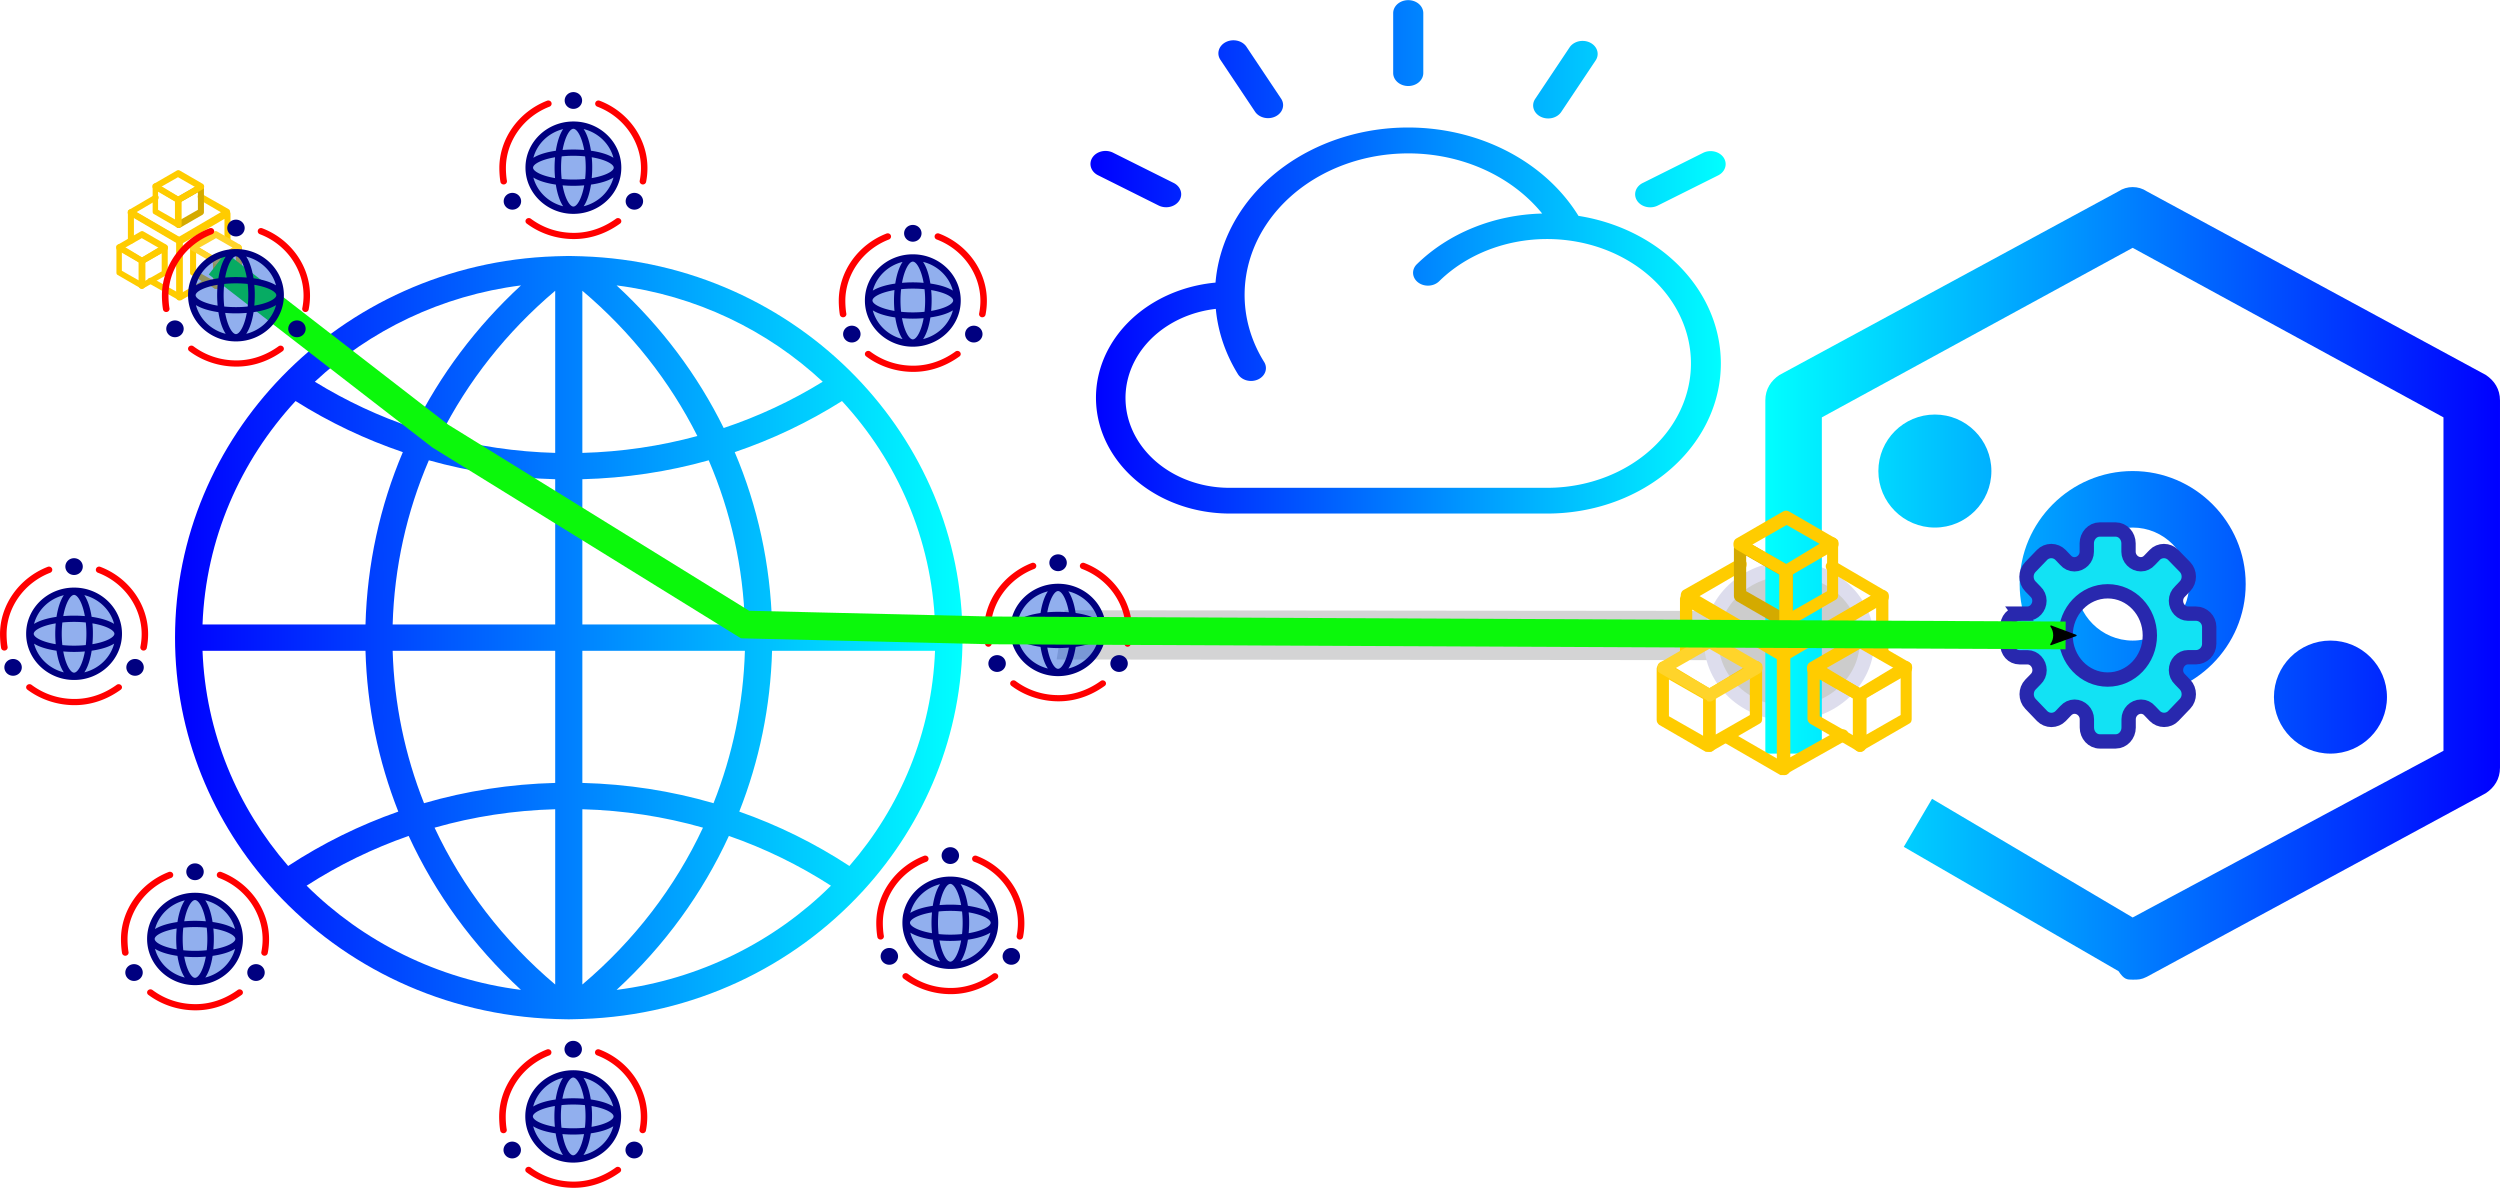 <?xml version="1.0" encoding="UTF-8" standalone="no"?>
<!-- Created with Inkscape (http://www.inkscape.org/) -->

<svg
   width="1021.602"
   height="485.415"
   viewBox="0 0 270.299 128.433"
   version="1.1"
   id="svg5"
   inkscape:version="1.1.2 (0a00cf5339, 2022-02-04)"
   sodipodi:docname="internet_connected_to_service.svg"
   xmlns:inkscape="http://www.inkscape.org/namespaces/inkscape"
   xmlns:sodipodi="http://sodipodi.sourceforge.net/DTD/sodipodi-0.dtd"
   xmlns:xlink="http://www.w3.org/1999/xlink"
   xmlns="http://www.w3.org/2000/svg"
   xmlns:svg="http://www.w3.org/2000/svg">
  <sodipodi:namedview
     id="namedview7"
     pagecolor="#ffffff"
     bordercolor="#666666"
     borderopacity="1.0"
     inkscape:pageshadow="2"
     inkscape:pageopacity="0.0"
     inkscape:pagecheckerboard="0"
     inkscape:document-units="mm"
     showgrid="false"
     units="px"
     inkscape:zoom="0.53228931"
     inkscape:cx="348.49469"
     inkscape:cy="318.43585"
     inkscape:window-width="1920"
     inkscape:window-height="1043"
     inkscape:window-x="0"
     inkscape:window-y="1080"
     inkscape:window-maximized="1"
     inkscape:current-layer="layer1"
     fit-margin-top="0"
     fit-margin-left="0"
     fit-margin-right="0"
     fit-margin-bottom="0" />
  <defs
     id="defs2">
    <marker
       style="overflow:visible;"
       id="marker25039"
       refX="0.0"
       refY="0.0"
       orient="auto"
       inkscape:stockid="Arrow2Send"
       inkscape:isstock="true">
      <path
         transform="scale(0.3) rotate(180) translate(-2.3,0)"
         d="M 8.719,4.034 L -2.207,0.016 L 8.719,-4.002 C 6.973,-1.63 6.983,1.616 8.719,4.034 z "
         style="stroke:context-stroke;fill-rule:evenodd;fill:context-stroke;stroke-width:0.625;stroke-linejoin:round;"
         id="path25037" />
    </marker>
    <marker
       style="overflow:visible"
       id="marker16328"
       refX="0"
       refY="0"
       orient="auto"
       inkscape:stockid="Arrow2Send"
       inkscape:isstock="true">
      <path
         transform="matrix(-0.3,0,0,-0.3,0.69,0)"
         d="M 8.719,4.034 -2.207,0.016 8.719,-4.002 c -1.745,2.372 -1.735,5.617 -6e-7,8.035 z"
         style="fill:context-stroke;fill-rule:evenodd;stroke:context-stroke;stroke-width:0.625;stroke-linejoin:round"
         id="path16326" />
    </marker>
    <marker
       style="overflow:visible"
       id="marker16185"
       refX="0"
       refY="0"
       orient="auto"
       inkscape:stockid="Arrow2Send"
       inkscape:isstock="true">
      <path
         transform="matrix(-0.3,0,0,-0.3,0.69,0)"
         d="M 8.719,4.034 -2.207,0.016 8.719,-4.002 c -1.745,2.372 -1.735,5.617 -6e-7,8.035 z"
         style="fill:context-stroke;fill-rule:evenodd;stroke:context-stroke;stroke-width:0.625;stroke-linejoin:round"
         id="path16183" />
    </marker>
    <marker
       style="overflow:visible"
       id="marker14071"
       refX="0"
       refY="0"
       orient="auto"
       inkscape:stockid="Arrow2Send"
       inkscape:isstock="true">
      <path
         transform="matrix(-0.3,0,0,-0.3,0.69,0)"
         d="M 8.719,4.034 -2.207,0.016 8.719,-4.002 c -1.745,2.372 -1.735,5.617 -6e-7,8.035 z"
         style="fill:context-stroke;fill-rule:evenodd;stroke:context-stroke;stroke-width:0.625;stroke-linejoin:round"
         id="path14069" />
    </marker>
    <marker
       style="overflow:visible"
       id="marker12172"
       refX="0"
       refY="0"
       orient="auto"
       inkscape:stockid="Arrow2Send"
       inkscape:isstock="true">
      <path
         transform="matrix(-0.3,0,0,-0.3,0.69,0)"
         d="M 8.719,4.034 -2.207,0.016 8.719,-4.002 c -1.745,2.372 -1.735,5.617 -6e-7,8.035 z"
         style="fill:context-stroke;fill-rule:evenodd;stroke:context-stroke;stroke-width:0.625;stroke-linejoin:round"
         id="path12170" />
    </marker>
    <marker
       style="overflow:visible"
       id="marker12162"
       refX="0"
       refY="0"
       orient="auto"
       inkscape:stockid="Arrow2Mend"
       inkscape:isstock="true">
      <path
         transform="scale(-0.6)"
         d="M 8.719,4.034 -2.207,0.016 8.719,-4.002 c -1.745,2.372 -1.735,5.617 -6e-7,8.035 z"
         style="fill:context-stroke;fill-rule:evenodd;stroke:context-stroke;stroke-width:0.625;stroke-linejoin:round"
         id="path12160" />
    </marker>
    <marker
       style="overflow:visible"
       id="Arrow2Send"
       refX="0"
       refY="0"
       orient="auto"
       inkscape:stockid="Arrow2Send"
       inkscape:isstock="true">
      <path
         transform="matrix(-0.3,0,0,-0.3,0.69,0)"
         d="M 8.719,4.034 -2.207,0.016 8.719,-4.002 c -1.745,2.372 -1.735,5.617 -6e-7,8.035 z"
         style="fill:context-stroke;fill-rule:evenodd;stroke:context-stroke;stroke-width:0.625;stroke-linejoin:round"
         id="path11225" />
    </marker>
    <marker
       style="overflow:visible"
       id="Arrow2Mend"
       refX="0"
       refY="0"
       orient="auto"
       inkscape:stockid="Arrow2Mend"
       inkscape:isstock="true">
      <path
         transform="scale(-0.6)"
         d="M 8.719,4.034 -2.207,0.016 8.719,-4.002 c -1.745,2.372 -1.735,5.617 -6e-7,8.035 z"
         style="fill:context-stroke;fill-rule:evenodd;stroke:context-stroke;stroke-width:0.625;stroke-linejoin:round"
         id="path11219" />
    </marker>
    <marker
       style="overflow:visible"
       id="Arrow1Lend"
       refX="0"
       refY="0"
       orient="auto"
       inkscape:stockid="Arrow1Lend"
       inkscape:isstock="true">
      <path
         transform="matrix(-0.8,0,0,-0.8,-10,0)"
         style="fill:context-stroke;fill-rule:evenodd;stroke:context-stroke;stroke-width:1pt"
         d="M 0,0 5,-5 -12.5,0 5,5 Z"
         id="path11195" />
    </marker>
    <linearGradient
       inkscape:collect="always"
       id="linearGradient2880">
      <stop
         style="stop-color:#0000ff;stop-opacity:1"
         offset="0"
         id="stop2876" />
      <stop
         style="stop-color:#00ffff;stop-opacity:1"
         offset="1"
         id="stop2878" />
    </linearGradient>
    <style
       id="style873">.cls-1{fill:#e4002b;}.cls-2{fill:#fff;}.cls-3{fill:#e2183d;}</style>
    <linearGradient
       inkscape:collect="always"
       xlink:href="#linearGradient2880"
       id="linearGradient3376"
       gradientUnits="userSpaceOnUse"
       x1="-0.005"
       y1="16.034"
       x2="32"
       y2="16.034" />
    <linearGradient
       inkscape:collect="always"
       xlink:href="#linearGradient2880"
       id="linearGradient5359"
       gradientUnits="userSpaceOnUse"
       x1="-0.005"
       y1="16.034"
       x2="32"
       y2="16.034" />
    <linearGradient
       inkscape:collect="always"
       xlink:href="#linearGradient2880"
       id="linearGradient13479"
       gradientUnits="userSpaceOnUse"
       x1="0"
       y1="70.125"
       x2="130"
       y2="70.125" />
    <linearGradient
       inkscape:collect="always"
       xlink:href="#linearGradient2880"
       id="linearGradient13481"
       gradientUnits="userSpaceOnUse"
       x1="0"
       y1="70.125"
       x2="130"
       y2="70.125" />
    <linearGradient
       inkscape:collect="always"
       xlink:href="#linearGradient2880"
       id="linearGradient13483"
       gradientUnits="userSpaceOnUse"
       x1="0"
       y1="70.125"
       x2="130"
       y2="70.125" />
    <linearGradient
       inkscape:collect="always"
       xlink:href="#linearGradient2880"
       id="linearGradient13485"
       gradientUnits="userSpaceOnUse"
       x1="0"
       y1="70.125"
       x2="130"
       y2="70.125" />
    <linearGradient
       inkscape:collect="always"
       xlink:href="#linearGradient2880"
       id="linearGradient13487"
       gradientUnits="userSpaceOnUse"
       x1="0"
       y1="70.125"
       x2="130"
       y2="70.125" />
    <linearGradient
       inkscape:collect="always"
       xlink:href="#linearGradient2880"
       id="linearGradient24902"
       x1="0"
       y1="29"
       x2="58"
       y2="29"
       gradientUnits="userSpaceOnUse" />
  </defs>
  <g
     inkscape:groupmode="layer"
     id="layer4"
     inkscape:label="Layer 2"
     transform="translate(21.912,24.562)">
    <rect
       style="fill:#cccccc;fill-opacity:1;stroke:#d4d4d5;stroke-width:2.235;stroke-miterlimit:4;stroke-dasharray:none;stroke-opacity:1"
       id="rect2408-2"
       width="3.157"
       height="74.867"
       x="-46.145"
       y="-175.88"
       transform="matrix(0.16,-0.987,-1,-9.4770932e-4,0,0)" />
    <ellipse
       style="fill:#cccccc;fill-opacity:1;stroke:#dddded;stroke-width:1.556;stroke-opacity:1"
       id="path5829-6-5-8-9"
       cx="171.529"
       cy="44.74"
       rx="8.424"
       ry="7.833" />
  </g>
  <g
     inkscape:label="Layer 1"
     inkscape:groupmode="layer"
     id="layer1"
     transform="translate(-67.005,6.175)">
    <g
       style="fill:url(#linearGradient3376);fill-opacity:1;stroke-width:1;stroke-miterlimit:4;stroke-dasharray:none"
       id="g873"
       transform="matrix(2.145,0,0,1.855,184.943,-8.155)">
      <path
         d="M 24.581,13.65 A 9.733,9.733 0 0 0 6.286,17.539 6.75,6.75 0 0 0 7,31 H 23 A 8.746,8.746 0 0 0 24.581,13.65 Z M 23,29.5 H 7 a 5.237,5.237 0 0 1 -0.699,-10.429 9.726,9.726 0 0 0 1.104,3.784 0.75,0.75 0 1 0 1.321,-0.709 8.25,8.25 0 0 1 14.026,-8.632 8.754,8.754 0 0 0 -6.315,2.95 0.75,0.75 0 1 0 1.125,0.992 A 7.25,7.25 0 1 1 23,29.5 Z M 31.898,10.255 A 0.758,0.758 0 0 0 30.862,9.977 l -3.02,1.744 A 0.759,0.759 0 1 0 28.6,13.035 l 3.02,-1.744 a 0.759,0.759 0 0 0 0.278,-1.036 z M 22.676,7.87 a 0.758,0.758 0 0 0 1.036,-0.278 l 1.744,-3.02 a 0.759,0.759 0 0 0 -1.314,-0.759 l -1.744,3.02 A 0.759,0.759 0 0 0 22.676,7.87 Z M 16,6.081 A 0.759,0.759 0 0 0 16.759,5.322 V 1.835 a 0.759,0.759 0 1 0 -1.518,0 V 5.322 A 0.759,0.759 0 0 0 16,6.081 Z M 8.287,7.592 A 0.759,0.759 0 0 0 9.601,6.833 L 7.857,3.813 A 0.759,0.759 0 1 0 6.543,4.572 Z M 4.159,11.721 1.139,9.977 a 0.759,0.759 0 1 0 -0.759,1.314 L 3.4,13.035 a 0.759,0.759 0 1 0 0.759,-1.314 z"
         id="path864"
         style="fill:url(#linearGradient5359);fill-opacity:1;stroke-width:1;stroke-miterlimit:4;stroke-dasharray:none" />
    </g>
    <g
       id="g5826-1"
       transform="matrix(0.256,0,0,0.256,77.891,5.206)">
      <path
         class="st5"
         d="m 33.158,82.386 c -0.765,0 -1.275,-0.51 -1.275,-1.275 V 57.404 c 0,-0.51 0.255,-0.765 0.51,-1.02 l 20.393,-11.981 c 0.51,-0.255 1.275,-0.255 1.784,0.51 0,0.255 0.255,0.51 0.255,0.765 v 10.961 c 0,0.765 -0.51,1.275 -1.275,1.275 -0.765,0 -1.275,-0.51 -1.275,-1.275 V 47.972 L 34.433,58.424 V 79.072 l 9.687,-5.608 c 0.51,-0.255 1.275,0 1.784,0.51 0.255,0.51 0,1.275 -0.51,1.784 L 33.923,82.386 c -0.255,0 -0.51,0 -0.765,0 z"
         id="path12302-7"
         style="fill:#ffcc00;fill-opacity:1;stroke-width:2.549" />
      <path
         class="st5"
         d="m 33.158,82.386 c -0.255,0 -0.51,0 -0.51,-0.255 L 20.413,75.248 c -0.51,-0.255 -0.765,-1.02 -0.51,-1.784 0.255,-0.51 1.02,-0.765 1.784,-0.51 v 0 l 10.451,5.863 V 57.914 L 14.04,47.463 v 9.687 c 0,0.765 -0.51,1.275 -1.275,1.275 -0.765,0 -1.275,-0.51 -1.275,-1.275 V 45.168 c 0,-0.765 0.51,-1.275 1.275,-1.275 0.255,0 0.51,0 0.765,0.255 l 20.648,11.981 c 0.51,0.255 0.51,0.765 0.51,1.02 V 80.856 c -0.255,1.02 -0.765,1.529 -1.529,1.529 z"
         id="path12304-8"
         style="fill:#ffcc00;fill-opacity:1;stroke-width:2.549" />
      <path
         class="st5"
         d="m 33.158,58.679 c -0.255,0 -0.51,0 -0.765,-0.255 L 12.001,46.443 c -0.51,-0.255 -0.765,-1.02 -0.51,-1.784 0,-0.255 0.255,-0.255 0.51,-0.51 l 10.451,-6.118 c 0.51,-0.51 1.275,-0.255 1.784,0.255 0.51,0.51 0.255,1.275 -0.255,1.784 0,0 0,0 -0.255,0 l -8.667,5.098 17.844,10.451 17.844,-10.451 -9.177,-5.353 c -0.51,-0.255 -0.765,-1.275 -0.51,-1.784 0.255,-0.51 1.02,-0.765 1.784,-0.51 l 11.216,6.373 c 0.51,0.255 0.765,1.02 0.51,1.784 0,0.255 -0.255,0.255 -0.51,0.51 l -20.393,11.981 c 0,0.51 -0.255,0.51 -0.51,0.51 z"
         id="path12306-5"
         style="fill:#ffcc00;fill-opacity:1;stroke-width:2.549" />
      <path
         class="st5"
         d="m 17.354,77.542 c -0.765,0 -1.275,-0.51 -1.275,-1.275 V 65.816 c 0,-0.51 0.255,-0.765 0.51,-1.02 l 9.687,-5.863 c 0.51,-0.255 0.765,-0.255 1.275,0 0.51,0.255 0.765,0.765 0.765,1.02 v 10.706 c 0,0.51 -0.255,0.765 -0.51,1.02 l -9.687,5.608 c -0.255,0.255 -0.51,0.255 -0.765,0.255 z M 18.628,66.581 V 74.228 l 7.138,-4.079 v -7.647 z"
         id="path12308-7"
         style="fill:#ffcc00;fill-opacity:1;stroke-width:2.549" />
      <path
         class="st5"
         d="m 17.354,77.542 c -0.255,0 -0.51,0 -0.51,-0.255 L 7.157,71.679 C 6.648,71.424 6.648,70.915 6.648,70.66 V 59.953 c 0,-0.765 0.51,-1.275 1.275,-1.275 0.255,0 0.51,0 0.765,0.255 l 9.687,5.863 c 0.255,0.255 0.51,0.765 0.51,1.02 v 10.451 c -0.255,0.765 -0.765,1.275 -1.529,1.275 z M 8.942,69.895 16.079,73.974 V 66.326 L 8.942,61.993 Z"
         id="path12310-4"
         style="fill:#ffcc00;fill-opacity:1;stroke-width:2.549" />
      <path
         class="st5"
         d="m 17.354,67.091 c -0.255,0 -0.51,0 -0.51,-0.255 L 7.157,61.228 c -0.51,-0.255 -0.765,-1.02 -0.51,-1.784 0,-0.255 0.255,-0.255 0.51,-0.51 L 16.844,53.326 c 0.51,-0.255 0.765,-0.255 1.275,0 l 9.687,5.608 c 0.51,0.255 0.765,1.02 0.51,1.784 0,0.255 -0.255,0.255 -0.51,0.51 l -9.687,5.608 c -0.255,0.255 -0.51,0.255 -0.765,0.255 z m -7.138,-6.883 7.138,4.079 7.138,-4.079 -7.138,-4.079 z"
         id="path12312-1"
         style="fill:#ffcc00;fill-opacity:1;stroke-width:2.549" />
      <path
         class="st5"
         d="m 48.708,77.542 c -0.765,0 -1.275,-0.51 -1.275,-1.275 V 65.816 c 0,-0.51 0.255,-0.765 0.51,-1.02 l 9.687,-5.863 c 0.51,-0.255 1.275,-0.255 1.784,0.51 0,0.255 0.255,0.51 0.255,0.765 v 10.706 c 0,0.51 -0.255,0.765 -0.51,1.02 l -9.687,5.608 c -0.255,0 -0.51,0 -0.765,0 z M 49.983,66.581 V 74.228 l 7.138,-4.079 v -7.647 z"
         id="path12314-8"
         style="fill:#ffcc00;fill-opacity:1;stroke-width:2.549" />
      <path
         class="st5"
         d="m 48.708,77.542 c -0.255,0 -0.51,0 -0.765,-0.255 l -9.687,-5.608 C 37.747,71.424 37.747,70.915 37.747,70.66 V 59.953 c 0,-0.765 0.51,-1.275 1.275,-1.275 0.255,0 0.51,0 0.765,0.255 l 9.687,5.863 c 0.255,0.255 0.51,0.765 0.51,1.02 v 10.451 c 0,0.765 -0.51,1.275 -1.275,1.275 z m -8.412,-7.647 7.138,4.079 v -7.647 l -7.138,-4.333 z"
         id="path12316-5"
         style="fill:#ffcc00;fill-opacity:1;stroke-width:2.549" />
      <path
         class="st5"
         d="m 48.708,67.091 c -0.255,0 -0.51,0 -0.765,-0.255 l -9.687,-5.608 c -0.51,-0.255 -0.765,-1.02 -0.51,-1.784 0,-0.255 0.255,-0.255 0.51,-0.51 l 9.687,-5.608 c 0.51,-0.255 0.765,-0.255 1.275,0 l 9.687,5.608 c 0.51,0.255 0.765,1.02 0.51,1.784 0,0.255 -0.255,0.255 -0.51,0.51 l -9.687,5.608 c 0,0.255 -0.255,0.255 -0.51,0.255 z m -7.138,-6.883 7.138,4.079 7.138,-4.079 -7.138,-4.079 z"
         id="path12318-9"
         style="fill:#ffd42a;fill-opacity:1;stroke-width:2.549" />
      <path
         class="st5"
         d="m 32.649,51.796 c -0.255,0 -0.51,0 -0.51,-0.255 -0.51,-0.255 -0.765,-0.765 -0.765,-1.02 V 40.07 c 0,-0.51 0.255,-0.765 0.51,-1.02 l 9.687,-5.608 c 0.51,-0.255 1.275,-0.255 1.784,0.51 0,0.255 0.255,0.51 0.255,0.765 V 45.168 c 0,0.51 -0.255,0.765 -0.51,1.02 l -9.687,5.608 c -0.255,0 -0.51,0 -0.765,0 z m 1.275,-10.961 v 7.392 l 7.138,-4.079 V 36.756 Z"
         id="path12320-7"
         style="fill:#d4aa00;fill-opacity:1;stroke-width:2.549" />
      <path
         class="st5"
         d="m 32.649,51.796 c -0.255,0 -0.51,0 -0.51,-0.255 l -9.687,-5.608 c -0.51,-0.255 -0.51,-0.765 -0.51,-1.02 V 34.207 c 0,-0.765 0.51,-1.275 1.275,-1.275 0.255,0 0.51,0 0.765,0.255 l 9.687,5.863 c 0.255,0.255 0.51,0.765 0.51,1.02 v 10.451 c 0,0.51 -0.255,0.765 -0.51,1.02 -0.51,0.255 -0.765,0.255 -1.02,0.255 z m -8.412,-7.647 7.138,4.079 v -7.647 l -7.138,-4.334 z"
         id="path12322-5"
         style="fill:#ffcc00;fill-opacity:1;stroke-width:2.549" />
      <path
         class="st5"
         d="m 32.649,41.345 c -0.255,0 -0.51,0 -0.51,-0.255 l -9.687,-5.608 c -0.51,-0.255 -0.765,-1.02 -0.51,-1.784 0,-0.255 0.255,-0.255 0.51,-0.51 l 9.687,-5.608 c 0.51,-0.255 0.765,-0.255 1.275,0 l 9.687,5.608 c 0.51,0.255 0.765,1.02 0.51,1.784 0,0.255 -0.255,0.255 -0.51,0.51 l -9.687,5.608 c -0.255,0.255 -0.51,0.255 -0.765,0.255 z m -7.138,-6.883 7.138,4.079 7.138,-4.079 -7.138,-4.079 z"
         id="path12324-3"
         style="fill:#ffcc00;fill-opacity:1;stroke-width:2.549" />
    </g>
    <g
       id="g1898-0"
       transform="matrix(-0.611,0,0,0.611,337.303,14.052)"
       style="fill:url(#linearGradient13487);fill-opacity:1">
      <path
         d="m 65,140.25 c -1,0 -1.5,0 -2.5,-0.5 l -60,-32.5 C 1,106.25 0,104.75 0,102.75 v -65 c 0,-2 1,-3.5 2.5,-4.5 l 60,-32.5 c 1.5,-1 3.5,-1 5,0 l 60,32.5 c 1.5,1 2.5,2.5 2.5,4.5 v 62.5 h -10 v -59.5 l -55,-30 -55,30 v 59 l 55,29.5 35.5,-21 5,8.5 -38,22 c -1,1.5 -1.5,1.5 -2.5,1.5 z"
         id="shell_outline_10_-3"
         style="fill:url(#linearGradient13479);fill-opacity:1;stroke-width:5" />
      <circle
         cx="30"
         cy="90.25"
         r="10"
         id="circle3-0"
         style="fill:url(#linearGradient13481);fill-opacity:1;stroke-width:5" />
      <path
         d="m 65,90.25 c -11,0 -20,-9 -20,-20 0,-11 9,-20 20,-20 11,0 20,9 20,20 0,11 -9,20 -20,20 z m 0,-30 c -5.5,0 -10,4.5 -10,10 0,5.5 4.5,10 10,10 5.5,0 10,-4.5 10,-10 0,-5.5 -4.5,-10 -10,-10 z"
         id="path5-9"
         style="fill:url(#linearGradient13483);fill-opacity:1;stroke-width:5" />
      <circle
         cx="100"
         cy="50.25"
         r="10"
         id="circle7-2"
         style="fill:url(#linearGradient13485);fill-opacity:1;stroke-width:5" />
    </g>
    <path
       d="m 285.346,60.171 h 0.865 c 0.706,0 1.298,-0.638 1.298,-1.396 0,-0.382 -0.154,-0.728 -0.427,-0.984 l -0.558,-0.573 c -0.552,-0.573 -0.552,-1.509 0,-2.081 l 1.269,-1.318 c 0.25,-0.262 0.62,-0.417 0.996,-0.417 0.376,0 0.74,0.155 0.996,0.417 l 0.535,0.561 c 0.256,0.298 0.598,0.459 0.968,0.459 0.729,0 1.338,-0.62 1.338,-1.354 V 52.573 c 0,-0.805 0.62,-1.497 1.395,-1.497 h 1.73 c 0.774,0 1.389,0.686 1.389,1.497 v 0.907 c 0,0.734 0.609,1.354 1.338,1.354 0.364,0 0.7,-0.161 0.945,-0.441 l 0.552,-0.573 c 0.25,-0.268 0.62,-0.417 0.996,-0.417 0.376,0 0.74,0.155 0.996,0.417 l 1.281,1.312 c 0.546,0.573 0.546,1.509 0,2.075 l -0.535,0.561 c -0.285,0.268 -0.444,0.626 -0.444,1.008 0,0.763 0.592,1.396 1.298,1.396 h 0.865 c 0.78,0 1.434,0.638 1.434,1.449 v 0.907 0.907 c 0,0.805 -0.655,1.449 -1.434,1.449 h -0.865 c -0.706,0 -1.298,0.638 -1.298,1.396 0,0.382 0.159,0.74 0.444,1.008 l 0.535,0.555 c 0.546,0.573 0.546,1.509 0,2.075 l -1.269,1.324 c -0.25,0.268 -0.62,0.417 -0.996,0.417 -0.376,0 -0.74,-0.155 -0.996,-0.417 l -0.552,-0.573 c -0.239,-0.28 -0.581,-0.441 -0.945,-0.441 -0.729,0 -1.338,0.62 -1.338,1.354 v 0.907 c 0,0.805 -0.615,1.497 -1.395,1.497 h -1.73 c -0.774,0 -1.389,-0.686 -1.389,-1.497 v -0.907 c 0,-0.734 -0.609,-1.354 -1.338,-1.354 -0.364,0 -0.706,0.167 -0.968,0.459 l -0.535,0.561 c -0.256,0.262 -0.62,0.417 -0.996,0.417 -0.376,0 -0.74,-0.155 -0.996,-0.417 l -1.269,-1.324 c -0.546,-0.573 -0.546,-1.509 0,-2.081 l 0.558,-0.573 c 0.273,-0.256 0.427,-0.608 0.427,-0.984 0,-0.763 -0.592,-1.396 -1.298,-1.396 h -0.865 c -0.774,0 -1.326,-0.638 -1.326,-1.449 v -0.912 -0.907 c -0.011,-0.811 0.541,-1.449 1.315,-1.449 z m 4.992,2.356 v 0 c 0,2.63 2.032,4.771 4.554,4.771 2.522,0 4.554,-2.141 4.554,-4.771 v 0 0 c 0,-2.63 -2.032,-4.771 -4.554,-4.771 -2.522,0 -4.554,2.141 -4.554,4.771 z"
       id="path2306-8-9"
       style="fill:#12e2f4;fill-opacity:1;stroke:#2828ae;stroke-width:1.548;stroke-miterlimit:4;stroke-dasharray:none;stroke-opacity:1" />
    <g
       id="g5826-1-2"
       transform="matrix(-0.52,0,0,0.52,277.152,34.787)">
      <path
         class="st5"
         d="m 33.158,82.386 c -0.765,0 -1.275,-0.51 -1.275,-1.275 V 57.404 c 0,-0.51 0.255,-0.765 0.51,-1.02 l 20.393,-11.981 c 0.51,-0.255 1.275,-0.255 1.784,0.51 0,0.255 0.255,0.51 0.255,0.765 v 10.961 c 0,0.765 -0.51,1.275 -1.275,1.275 -0.765,0 -1.275,-0.51 -1.275,-1.275 V 47.972 L 34.433,58.424 V 79.072 l 9.687,-5.608 c 0.51,-0.255 1.275,0 1.784,0.51 0.255,0.51 0,1.275 -0.51,1.784 L 33.923,82.386 c -0.255,0 -0.51,0 -0.765,0 z"
         id="path12302-7-2"
         style="fill:#ffcc00;fill-opacity:1;stroke-width:2.549" />
      <path
         class="st5"
         d="m 33.158,82.386 c -0.255,0 -0.51,0 -0.51,-0.255 L 20.413,75.248 c -0.51,-0.255 -0.765,-1.02 -0.51,-1.784 0.255,-0.51 1.02,-0.765 1.784,-0.51 v 0 l 10.451,5.863 V 57.914 L 14.04,47.463 v 9.687 c 0,0.765 -0.51,1.275 -1.275,1.275 -0.765,0 -1.275,-0.51 -1.275,-1.275 V 45.168 c 0,-0.765 0.51,-1.275 1.275,-1.275 0.255,0 0.51,0 0.765,0.255 l 20.648,11.981 c 0.51,0.255 0.51,0.765 0.51,1.02 V 80.856 c -0.255,1.02 -0.765,1.529 -1.529,1.529 z"
         id="path12304-8-4"
         style="fill:#ffcc00;fill-opacity:1;stroke-width:2.549" />
      <path
         class="st5"
         d="m 33.158,58.679 c -0.255,0 -0.51,0 -0.765,-0.255 L 12.001,46.443 c -0.51,-0.255 -0.765,-1.02 -0.51,-1.784 0,-0.255 0.255,-0.255 0.51,-0.51 l 10.451,-6.118 c 0.51,-0.51 1.275,-0.255 1.784,0.255 0.51,0.51 0.255,1.275 -0.255,1.784 0,0 0,0 -0.255,0 l -8.667,5.098 17.844,10.451 17.844,-10.451 -9.177,-5.353 c -0.51,-0.255 -0.765,-1.275 -0.51,-1.784 0.255,-0.51 1.02,-0.765 1.784,-0.51 l 11.216,6.373 c 0.51,0.255 0.765,1.02 0.51,1.784 0,0.255 -0.255,0.255 -0.51,0.51 l -20.393,11.981 c 0,0.51 -0.255,0.51 -0.51,0.51 z"
         id="path12306-5-7"
         style="fill:#ffcc00;fill-opacity:1;stroke-width:2.549" />
      <path
         class="st5"
         d="m 17.354,77.542 c -0.765,0 -1.275,-0.51 -1.275,-1.275 V 65.816 c 0,-0.51 0.255,-0.765 0.51,-1.02 l 9.687,-5.863 c 0.51,-0.255 0.765,-0.255 1.275,0 0.51,0.255 0.765,0.765 0.765,1.02 v 10.706 c 0,0.51 -0.255,0.765 -0.51,1.02 l -9.687,5.608 c -0.255,0.255 -0.51,0.255 -0.765,0.255 z M 18.628,66.581 V 74.228 l 7.138,-4.079 v -7.647 z"
         id="path12308-7-7"
         style="fill:#ffcc00;fill-opacity:1;stroke-width:2.549" />
      <path
         class="st5"
         d="m 17.354,77.542 c -0.255,0 -0.51,0 -0.51,-0.255 L 7.157,71.679 C 6.648,71.424 6.648,70.915 6.648,70.66 V 59.953 c 0,-0.765 0.51,-1.275 1.275,-1.275 0.255,0 0.51,0 0.765,0.255 l 9.687,5.863 c 0.255,0.255 0.51,0.765 0.51,1.02 v 10.451 c -0.255,0.765 -0.765,1.275 -1.529,1.275 z M 8.942,69.895 16.079,73.974 V 66.326 L 8.942,61.993 Z"
         id="path12310-4-5"
         style="fill:#ffcc00;fill-opacity:1;stroke-width:2.549" />
      <path
         class="st5"
         d="m 17.354,67.091 c -0.255,0 -0.51,0 -0.51,-0.255 L 7.157,61.228 c -0.51,-0.255 -0.765,-1.02 -0.51,-1.784 0,-0.255 0.255,-0.255 0.51,-0.51 L 16.844,53.326 c 0.51,-0.255 0.765,-0.255 1.275,0 l 9.687,5.608 c 0.51,0.255 0.765,1.02 0.51,1.784 0,0.255 -0.255,0.255 -0.51,0.51 l -9.687,5.608 c -0.255,0.255 -0.51,0.255 -0.765,0.255 z m -7.138,-6.883 7.138,4.079 7.138,-4.079 -7.138,-4.079 z"
         id="path12312-1-4"
         style="fill:#ffcc00;fill-opacity:1;stroke-width:2.549" />
      <path
         class="st5"
         d="m 48.708,77.542 c -0.765,0 -1.275,-0.51 -1.275,-1.275 V 65.816 c 0,-0.51 0.255,-0.765 0.51,-1.02 l 9.687,-5.863 c 0.51,-0.255 1.275,-0.255 1.784,0.51 0,0.255 0.255,0.51 0.255,0.765 v 10.706 c 0,0.51 -0.255,0.765 -0.51,1.02 l -9.687,5.608 c -0.255,0 -0.51,0 -0.765,0 z M 49.983,66.581 V 74.228 l 7.138,-4.079 v -7.647 z"
         id="path12314-8-8"
         style="fill:#ffcc00;fill-opacity:1;stroke-width:2.549" />
      <path
         class="st5"
         d="m 48.708,77.542 c -0.255,0 -0.51,0 -0.765,-0.255 l -9.687,-5.608 C 37.747,71.424 37.747,70.915 37.747,70.66 V 59.953 c 0,-0.765 0.51,-1.275 1.275,-1.275 0.255,0 0.51,0 0.765,0.255 l 9.687,5.863 c 0.255,0.255 0.51,0.765 0.51,1.02 v 10.451 c 0,0.765 -0.51,1.275 -1.275,1.275 z m -8.412,-7.647 7.138,4.079 v -7.647 l -7.138,-4.333 z"
         id="path12316-5-1"
         style="fill:#ffcc00;fill-opacity:1;stroke-width:2.549" />
      <path
         class="st5"
         d="m 48.708,67.091 c -0.255,0 -0.51,0 -0.765,-0.255 l -9.687,-5.608 c -0.51,-0.255 -0.765,-1.02 -0.51,-1.784 0,-0.255 0.255,-0.255 0.51,-0.51 l 9.687,-5.608 c 0.51,-0.255 0.765,-0.255 1.275,0 l 9.687,5.608 c 0.51,0.255 0.765,1.02 0.51,1.784 0,0.255 -0.255,0.255 -0.51,0.51 l -9.687,5.608 c 0,0.255 -0.255,0.255 -0.51,0.255 z m -7.138,-6.883 7.138,4.079 7.138,-4.079 -7.138,-4.079 z"
         id="path12318-9-2"
         style="fill:#ffd42a;fill-opacity:1;stroke-width:2.549" />
      <path
         class="st5"
         d="m 32.649,51.796 c -0.255,0 -0.51,0 -0.51,-0.255 -0.51,-0.255 -0.765,-0.765 -0.765,-1.02 V 40.07 c 0,-0.51 0.255,-0.765 0.51,-1.02 l 9.687,-5.608 c 0.51,-0.255 1.275,-0.255 1.784,0.51 0,0.255 0.255,0.51 0.255,0.765 V 45.168 c 0,0.51 -0.255,0.765 -0.51,1.02 l -9.687,5.608 c -0.255,0 -0.51,0 -0.765,0 z m 1.275,-10.961 v 7.392 l 7.138,-4.079 V 36.756 Z"
         id="path12320-7-8"
         style="fill:#d4aa00;fill-opacity:1;stroke-width:2.549" />
      <path
         class="st5"
         d="m 32.649,51.796 c -0.255,0 -0.51,0 -0.51,-0.255 l -9.687,-5.608 c -0.51,-0.255 -0.51,-0.765 -0.51,-1.02 V 34.207 c 0,-0.765 0.51,-1.275 1.275,-1.275 0.255,0 0.51,0 0.765,0.255 l 9.687,5.863 c 0.255,0.255 0.51,0.765 0.51,1.02 v 10.451 c 0,0.51 -0.255,0.765 -0.51,1.02 -0.51,0.255 -0.765,0.255 -1.02,0.255 z m -8.412,-7.647 7.138,4.079 v -7.647 l -7.138,-4.334 z"
         id="path12322-5-9"
         style="fill:#ffcc00;fill-opacity:1;stroke-width:2.549" />
      <path
         class="st5"
         d="m 32.649,41.345 c -0.255,0 -0.51,0 -0.51,-0.255 l -9.687,-5.608 c -0.51,-0.255 -0.765,-1.02 -0.51,-1.784 0,-0.255 0.255,-0.255 0.51,-0.51 l 9.687,-5.608 c 0.51,-0.255 0.765,-0.255 1.275,0 l 9.687,5.608 c 0.51,0.255 0.765,1.02 0.51,1.784 0,0.255 -0.255,0.255 -0.51,0.51 l -9.687,5.608 c -0.255,0.255 -0.51,0.255 -0.765,0.255 z m -7.138,-6.883 7.138,4.079 7.138,-4.079 -7.138,-4.079 z"
         id="path12324-3-3"
         style="fill:#ffcc00;fill-opacity:1;stroke-width:2.549" />
    </g>
    <g
       id="g7855"
       transform="matrix(1.468,0,0,1.423,85.929,21.5)"
       style="fill-opacity:1.0;fill:url(#linearGradient24902)">
      <path
         d="M 50.688,48.222 C 55.232,43.101 58,36.369 58,29 58,21.333 55.004,14.357 50.128,9.166 c 0,0 0,-0.001 0,-0.001 C 50.124,9.159 50.118,9.157 50.115,9.152 45.036,3.753 37.92,0.297 30.005,0.026 L 30.004,0.025 29.439,0.01 C 29.293,0.005 29.147,0 29,0 28.853,0 28.707,0.005 28.561,0.01 L 27.998,0.025 27.997,0.026 C 20.082,0.297 12.966,3.753 7.887,9.152 7.883,9.157 7.877,9.159 7.874,9.165 c 0,0 0,0.001 -10e-4,0.002 C 2.996,14.357 0,21.333 0,29 c 0,7.369 2.768,14.101 7.312,19.222 0.006,0.009 0.006,0.019 0.013,0.028 0.018,0.025 0.044,0.037 0.063,0.06 5.106,5.708 12.432,9.385 20.608,9.665 l 0.001,10e-4 0.563,0.015 C 28.707,57.995 28.853,58 29,58 c 0.147,0 0.293,-0.005 0.439,-0.01 l 0.563,-0.015 0.001,-0.001 c 8.185,-0.281 15.519,-3.965 20.625,-9.685 0.013,-0.017 0.034,-0.022 0.046,-0.04 0.008,-0.008 0.008,-0.018 0.014,-0.027 z M 2.025,30 h 12.003 c 0.113,4.239 0.941,8.358 2.415,12.217 -2.844,1.029 -5.563,2.409 -8.111,4.131 C 4.585,41.891 2.253,36.21 2.025,30 Z M 8.878,11.023 c 2.488,1.618 5.137,2.914 7.9,3.882 C 15.086,19.012 14.15,23.44 14.028,28 H 2.025 C 2.264,21.493 4.812,15.568 8.878,11.023 Z M 55.975,28 H 43.972 c -0.122,-4.56 -1.058,-8.988 -2.75,-13.095 2.763,-0.968 5.412,-2.264 7.9,-3.882 4.066,4.545 6.614,10.47 6.853,16.977 z M 28,14.963 C 25.109,14.881 22.271,14.45 19.529,13.68 21.556,9.522 24.418,5.769 28,2.644 Z m 0,2 V 28 H 16.028 c 0.123,-4.348 1.035,-8.565 2.666,-12.475 3.006,0.871 6.127,1.353 9.306,1.438 z m 2,0 c 3.179,-0.085 6.3,-0.566 9.307,-1.438 1.631,3.91 2.543,8.127 2.666,12.475 H 30 Z m 0,-2 V 2.644 c 3.582,3.125 6.444,6.878 8.471,11.036 -2.742,0.77 -5.58,1.201 -8.471,1.283 z M 40.409,13.072 C 38.488,9.047 35.822,5.38 32.521,2.237 c 5.856,0.766 11.125,3.414 15.183,7.318 -2.304,1.462 -4.748,2.638 -7.295,3.517 z m -22.818,0 C 15.044,12.193 12.6,11.017 10.297,9.555 14.354,5.651 19.624,3.003 25.48,2.237 22.178,5.38 19.512,9.047 17.591,13.072 Z M 16.028,30 H 28 v 10.038 c -3.307,0.088 -6.547,0.604 -9.661,1.541 C 16.932,37.924 16.141,34.019 16.028,30 Z M 28,42.038 V 55.356 C 24.166,52.011 21.16,47.947 19.116,43.439 21.983,42.594 24.961,42.124 28,42.038 Z m 2,13.318 V 42.038 c 3.039,0.085 6.017,0.556 8.884,1.4 C 36.84,47.947 33.834,52.011 30,55.356 Z M 30,40.038 V 30 H 41.972 C 41.859,34.019 41.068,37.924 39.66,41.58 36.547,40.642 33.307,40.126 30,40.038 Z M 43.972,30 H 55.975 C 55.747,36.21 53.416,41.891 49.668,46.348 47.12,44.626 44.401,43.246 41.557,42.217 43.032,38.358 43.859,34.239 43.972,30 Z M 9.691,47.846 c 2.366,-1.572 4.885,-2.836 7.517,-3.781 1.945,4.36 4.737,8.333 8.271,11.698 C 19.328,54.958 13.823,52.078 9.691,47.846 Z m 22.83,7.917 c 3.534,-3.364 6.326,-7.337 8.271,-11.698 2.632,0.945 5.15,2.209 7.517,3.781 -4.132,4.232 -9.637,7.112 -15.788,7.917 z"
         id="path7802"
         style="fill-opacity:1.0;fill:url(#linearGradient24902)" />
      <g
         id="g7804"
         style="fill-opacity:1.0;fill:url(#linearGradient24902)" />
      <g
         id="g7806"
         style="fill-opacity:1.0;fill:url(#linearGradient24902)" />
      <g
         id="g7808"
         style="fill-opacity:1.0;fill:url(#linearGradient24902)" />
      <g
         id="g7810"
         style="fill-opacity:1.0;fill:url(#linearGradient24902)" />
      <g
         id="g7812"
         style="fill-opacity:1.0;fill:url(#linearGradient24902)" />
      <g
         id="g7814"
         style="fill-opacity:1.0;fill:url(#linearGradient24902)" />
      <g
         id="g7816"
         style="fill-opacity:1.0;fill:url(#linearGradient24902)" />
      <g
         id="g7818"
         style="fill-opacity:1.0;fill:url(#linearGradient24902)" />
      <g
         id="g7820"
         style="fill-opacity:1.0;fill:url(#linearGradient24902)" />
      <g
         id="g7822"
         style="fill-opacity:1.0;fill:url(#linearGradient24902)" />
      <g
         id="g7824"
         style="fill-opacity:1.0;fill:url(#linearGradient24902)" />
      <g
         id="g7826"
         style="fill-opacity:1.0;fill:url(#linearGradient24902)" />
      <g
         id="g7828"
         style="fill-opacity:1.0;fill:url(#linearGradient24902)" />
      <g
         id="g7830"
         style="fill-opacity:1.0;fill:url(#linearGradient24902)" />
      <g
         id="g7832"
         style="fill-opacity:1.0;fill:url(#linearGradient24902)" />
    </g>
    <g
       id="g2222-0-5"
       transform="matrix(0.471,0,0,0.454,119.58,2.42)">
      <path
         d="M 20,31.25 C 25.66,31.25 30.25,26.66 30.25,21 30.25,15.34 25.66,10.75 20,10.75 14.34,10.75 9.75,15.34 9.75,21 c 0,5.66 4.59,10.25 10.25,10.25 z"
         fill="#e5eaff"
         id="path1937-2-1"
         style="fill:#0047d9;fill-opacity:0.43" />
      <path
         d="m 4.509,21.095 c 0,-6.342 4.023,-12.22 10.017,-14.627 A 0.77,0.77 0 0 0 14.948,5.477 0.763,0.763 0 0 0 13.963,5.052 C 7.405,7.692 3,14.136 3,21.085 c 0,0.91 0.08,2.286 0.251,3.288 0.06,0.374 0.383,0.627 0.745,0.627 0.04,0 0.08,0 0.13,-0.01 A 0.758,0.758 0 0 0 4.74,24.11 C 4.579,23.21 4.509,21.945 4.509,21.095 Z m 4.66,12.187 a 0.713,0.713 0 0 0 0.122,1.034 C 12.34,36.69 16.184,38 20.109,38 c 4.717,0 8.367,-2 10.594,-3.674 a 0.713,0.713 0 0 0 0.132,-1.035 0.768,0.768 0 0 0 -1.067,-0.128 c -2.044,1.537 -5.369,3.36 -9.66,3.36 -3.629,0 -7.035,-1.163 -9.862,-3.36 a 0.779,0.779 0 0 0 -1.077,0.119 z m 16.85,-28.23 a 0.744,0.744 0 0 0 -0.968,0.435 c -0.15,0.394 0.04,0.829 0.429,0.98 6.004,2.356 10.034,8.23 10.034,14.62 0,1.011 -0.1,2.022 -0.29,3.013 a 0.76,0.76 0 0 0 0.59,0.89 C 35.863,25 35.913,25 35.953,25 36.302,25 36.621,24.747 36.691,24.383 36.901,23.301 37,22.189 37,21.087 37.01,14.081 32.592,7.64 26.019,5.052 Z"
         fill="#e4002b"
         id="path1939-1-1"
         style="fill:#ff0000" />
      <path
         d="M 20,32 C 26.07,32 31,27.07 31,21 31,14.94 26.07,10 20,10 13.93,10 9,14.93 9,21 c 0,6.06 4.94,11 11,11 z m -9.19,-8.65 c 1.23,0.8 3.08,1.37 5.16,1.68 0.31,2.08 0.88,3.93 1.68,5.16 A 9.518,9.518 0 0 1 10.81,23.35 Z M 20,11.74 c 0.83,0 1.93,1.88 2.48,5.05 -0.82,-0.07 -1.65,-0.11 -2.48,-0.11 -0.83,0 -1.66,0.04 -2.48,0.11 0.55,-3.17 1.65,-5.05 2.48,-5.05 z m 0,6.43 c 0.96,0 1.85,0.05 2.69,0.14 0.09,0.83 0.14,1.73 0.14,2.69 0,0.96 -0.05,1.85 -0.14,2.69 -0.83,0.09 -1.73,0.14 -2.69,0.14 -0.96,0 -1.85,-0.05 -2.69,-0.14 -0.09,-0.83 -0.14,-1.73 -0.14,-2.69 0,-0.96 0.05,-1.85 0.14,-2.69 0.84,-0.09 1.73,-0.14 2.69,-0.14 z m 4.21,0.35 c 3.17,0.55 5.05,1.65 5.05,2.48 0,0.83 -1.88,1.93 -5.05,2.48 0.07,-0.82 0.11,-1.65 0.11,-2.48 0.01,-0.83 -0.03,-1.67 -0.11,-2.48 z M 20,30.26 c -0.83,0 -1.93,-1.88 -2.48,-5.05 0.82,0.07 1.65,0.11 2.48,0.11 0.83,0 1.66,-0.04 2.48,-0.11 -0.55,3.17 -1.65,5.05 -2.48,5.05 z M 15.79,23.48 C 12.62,22.93 10.74,21.83 10.74,21 c 0,-0.83 1.88,-1.93 5.05,-2.48 -0.07,0.81 -0.11,1.65 -0.11,2.48 0,0.83 0.04,1.66 0.11,2.48 z m 6.57,6.71 c 0.8,-1.23 1.37,-3.08 1.68,-5.16 2.08,-0.31 3.93,-0.88 5.16,-1.68 a 9.534,9.534 0 0 1 -6.84,6.84 z m 6.83,-11.55 c -1.23,-0.8 -3.08,-1.37 -5.16,-1.68 -0.31,-2.08 -0.88,-3.93 -1.68,-5.16 3.35,0.86 5.99,3.5 6.84,6.84 z M 17.65,11.81 c -0.8,1.23 -1.37,3.08 -1.68,5.16 -2.08,0.31 -3.93,0.88 -5.16,1.68 a 9.501,9.501 0 0 1 6.84,-6.84 z M 20,7 a 2,2 0 1 0 0,-4 2,2 0 0 0 0,4 z m 14,24 a 2,2 0 1 0 0,-4 2,2 0 0 0 0,4 z M 6,31 a 2,2 0 1 0 0,-4 2,2 0 0 0 0,4 z"
         fill="#0f1e57"
         id="path1941-0-0"
         style="fill:#000080" />
    </g>
    <g
       id="g2222-0-8"
       transform="matrix(0.471,0,0,0.454,156.278,16.781)">
      <path
         d="M 20,31.25 C 25.66,31.25 30.25,26.66 30.25,21 30.25,15.34 25.66,10.75 20,10.75 14.34,10.75 9.75,15.34 9.75,21 c 0,5.66 4.59,10.25 10.25,10.25 z"
         fill="#e5eaff"
         id="path1937-2-5"
         style="fill:#0047d9;fill-opacity:0.43" />
      <path
         d="m 4.509,21.095 c 0,-6.342 4.023,-12.22 10.017,-14.627 A 0.77,0.77 0 0 0 14.948,5.477 0.763,0.763 0 0 0 13.963,5.052 C 7.405,7.692 3,14.136 3,21.085 c 0,0.91 0.08,2.286 0.251,3.288 0.06,0.374 0.383,0.627 0.745,0.627 0.04,0 0.08,0 0.13,-0.01 A 0.758,0.758 0 0 0 4.74,24.11 C 4.579,23.21 4.509,21.945 4.509,21.095 Z m 4.66,12.187 a 0.713,0.713 0 0 0 0.122,1.034 C 12.34,36.69 16.184,38 20.109,38 c 4.717,0 8.367,-2 10.594,-3.674 a 0.713,0.713 0 0 0 0.132,-1.035 0.768,0.768 0 0 0 -1.067,-0.128 c -2.044,1.537 -5.369,3.36 -9.66,3.36 -3.629,0 -7.035,-1.163 -9.862,-3.36 a 0.779,0.779 0 0 0 -1.077,0.119 z m 16.85,-28.23 a 0.744,0.744 0 0 0 -0.968,0.435 c -0.15,0.394 0.04,0.829 0.429,0.98 6.004,2.356 10.034,8.23 10.034,14.62 0,1.011 -0.1,2.022 -0.29,3.013 a 0.76,0.76 0 0 0 0.59,0.89 C 35.863,25 35.913,25 35.953,25 36.302,25 36.621,24.747 36.691,24.383 36.901,23.301 37,22.189 37,21.087 37.01,14.081 32.592,7.64 26.019,5.052 Z"
         fill="#e4002b"
         id="path1939-1-0"
         style="fill:#ff0000" />
      <path
         d="M 20,32 C 26.07,32 31,27.07 31,21 31,14.94 26.07,10 20,10 13.93,10 9,14.93 9,21 c 0,6.06 4.94,11 11,11 z m -9.19,-8.65 c 1.23,0.8 3.08,1.37 5.16,1.68 0.31,2.08 0.88,3.93 1.68,5.16 A 9.518,9.518 0 0 1 10.81,23.35 Z M 20,11.74 c 0.83,0 1.93,1.88 2.48,5.05 -0.82,-0.07 -1.65,-0.11 -2.48,-0.11 -0.83,0 -1.66,0.04 -2.48,0.11 0.55,-3.17 1.65,-5.05 2.48,-5.05 z m 0,6.43 c 0.96,0 1.85,0.05 2.69,0.14 0.09,0.83 0.14,1.73 0.14,2.69 0,0.96 -0.05,1.85 -0.14,2.69 -0.83,0.09 -1.73,0.14 -2.69,0.14 -0.96,0 -1.85,-0.05 -2.69,-0.14 -0.09,-0.83 -0.14,-1.73 -0.14,-2.69 0,-0.96 0.05,-1.85 0.14,-2.69 0.84,-0.09 1.73,-0.14 2.69,-0.14 z m 4.21,0.35 c 3.17,0.55 5.05,1.65 5.05,2.48 0,0.83 -1.88,1.93 -5.05,2.48 0.07,-0.82 0.11,-1.65 0.11,-2.48 0.01,-0.83 -0.03,-1.67 -0.11,-2.48 z M 20,30.26 c -0.83,0 -1.93,-1.88 -2.48,-5.05 0.82,0.07 1.65,0.11 2.48,0.11 0.83,0 1.66,-0.04 2.48,-0.11 -0.55,3.17 -1.65,5.05 -2.48,5.05 z M 15.79,23.48 C 12.62,22.93 10.74,21.83 10.74,21 c 0,-0.83 1.88,-1.93 5.05,-2.48 -0.07,0.81 -0.11,1.65 -0.11,2.48 0,0.83 0.04,1.66 0.11,2.48 z m 6.57,6.71 c 0.8,-1.23 1.37,-3.08 1.68,-5.16 2.08,-0.31 3.93,-0.88 5.16,-1.68 a 9.534,9.534 0 0 1 -6.84,6.84 z m 6.83,-11.55 c -1.23,-0.8 -3.08,-1.37 -5.16,-1.68 -0.31,-2.08 -0.88,-3.93 -1.68,-5.16 3.35,0.86 5.99,3.5 6.84,6.84 z M 17.65,11.81 c -0.8,1.23 -1.37,3.08 -1.68,5.16 -2.08,0.31 -3.93,0.88 -5.16,1.68 a 9.501,9.501 0 0 1 6.84,-6.84 z M 20,7 a 2,2 0 1 0 0,-4 2,2 0 0 0 0,4 z m 14,24 a 2,2 0 1 0 0,-4 2,2 0 0 0 0,4 z M 6,31 a 2,2 0 1 0 0,-4 2,2 0 0 0 0,4 z"
         fill="#0f1e57"
         id="path1941-0-6"
         style="fill:#000080" />
    </g>
    <g
       id="g2222-0-4"
       transform="matrix(0.471,0,0,0.454,171.985,52.4)">
      <path
         d="M 20,31.25 C 25.66,31.25 30.25,26.66 30.25,21 30.25,15.34 25.66,10.75 20,10.75 14.34,10.75 9.75,15.34 9.75,21 c 0,5.66 4.59,10.25 10.25,10.25 z"
         fill="#e5eaff"
         id="path1937-2-6"
         style="fill:#0047d9;fill-opacity:0.43" />
      <path
         d="m 4.509,21.095 c 0,-6.342 4.023,-12.22 10.017,-14.627 A 0.77,0.77 0 0 0 14.948,5.477 0.763,0.763 0 0 0 13.963,5.052 C 7.405,7.692 3,14.136 3,21.085 c 0,0.91 0.08,2.286 0.251,3.288 0.06,0.374 0.383,0.627 0.745,0.627 0.04,0 0.08,0 0.13,-0.01 A 0.758,0.758 0 0 0 4.74,24.11 C 4.579,23.21 4.509,21.945 4.509,21.095 Z m 4.66,12.187 a 0.713,0.713 0 0 0 0.122,1.034 C 12.34,36.69 16.184,38 20.109,38 c 4.717,0 8.367,-2 10.594,-3.674 a 0.713,0.713 0 0 0 0.132,-1.035 0.768,0.768 0 0 0 -1.067,-0.128 c -2.044,1.537 -5.369,3.36 -9.66,3.36 -3.629,0 -7.035,-1.163 -9.862,-3.36 a 0.779,0.779 0 0 0 -1.077,0.119 z m 16.85,-28.23 a 0.744,0.744 0 0 0 -0.968,0.435 c -0.15,0.394 0.04,0.829 0.429,0.98 6.004,2.356 10.034,8.23 10.034,14.62 0,1.011 -0.1,2.022 -0.29,3.013 a 0.76,0.76 0 0 0 0.59,0.89 C 35.863,25 35.913,25 35.953,25 36.302,25 36.621,24.747 36.691,24.383 36.901,23.301 37,22.189 37,21.087 37.01,14.081 32.592,7.64 26.019,5.052 Z"
         fill="#e4002b"
         id="path1939-1-2"
         style="fill:#ff0000" />
      <path
         d="M 20,32 C 26.07,32 31,27.07 31,21 31,14.94 26.07,10 20,10 13.93,10 9,14.93 9,21 c 0,6.06 4.94,11 11,11 z m -9.19,-8.65 c 1.23,0.8 3.08,1.37 5.16,1.68 0.31,2.08 0.88,3.93 1.68,5.16 A 9.518,9.518 0 0 1 10.81,23.35 Z M 20,11.74 c 0.83,0 1.93,1.88 2.48,5.05 -0.82,-0.07 -1.65,-0.11 -2.48,-0.11 -0.83,0 -1.66,0.04 -2.48,0.11 0.55,-3.17 1.65,-5.05 2.48,-5.05 z m 0,6.43 c 0.96,0 1.85,0.05 2.69,0.14 0.09,0.83 0.14,1.73 0.14,2.69 0,0.96 -0.05,1.85 -0.14,2.69 -0.83,0.09 -1.73,0.14 -2.69,0.14 -0.96,0 -1.85,-0.05 -2.69,-0.14 -0.09,-0.83 -0.14,-1.73 -0.14,-2.69 0,-0.96 0.05,-1.85 0.14,-2.69 0.84,-0.09 1.73,-0.14 2.69,-0.14 z m 4.21,0.35 c 3.17,0.55 5.05,1.65 5.05,2.48 0,0.83 -1.88,1.93 -5.05,2.48 0.07,-0.82 0.11,-1.65 0.11,-2.48 0.01,-0.83 -0.03,-1.67 -0.11,-2.48 z M 20,30.26 c -0.83,0 -1.93,-1.88 -2.48,-5.05 0.82,0.07 1.65,0.11 2.48,0.11 0.83,0 1.66,-0.04 2.48,-0.11 -0.55,3.17 -1.65,5.05 -2.48,5.05 z M 15.79,23.48 C 12.62,22.93 10.74,21.83 10.74,21 c 0,-0.83 1.88,-1.93 5.05,-2.48 -0.07,0.81 -0.11,1.65 -0.11,2.48 0,0.83 0.04,1.66 0.11,2.48 z m 6.57,6.71 c 0.8,-1.23 1.37,-3.08 1.68,-5.16 2.08,-0.31 3.93,-0.88 5.16,-1.68 a 9.534,9.534 0 0 1 -6.84,6.84 z m 6.83,-11.55 c -1.23,-0.8 -3.08,-1.37 -5.16,-1.68 -0.31,-2.08 -0.88,-3.93 -1.68,-5.16 3.35,0.86 5.99,3.5 6.84,6.84 z M 17.65,11.81 c -0.8,1.23 -1.37,3.08 -1.68,5.16 -2.08,0.31 -3.93,0.88 -5.16,1.68 a 9.501,9.501 0 0 1 6.84,-6.84 z M 20,7 a 2,2 0 1 0 0,-4 2,2 0 0 0 0,4 z m 14,24 a 2,2 0 1 0 0,-4 2,2 0 0 0 0,4 z M 6,31 a 2,2 0 1 0 0,-4 2,2 0 0 0 0,4 z"
         fill="#0f1e57"
         id="path1941-0-5"
         style="fill:#000080" />
    </g>
    <g
       id="g2222-0-86"
       transform="matrix(0.471,0,0,0.454,160.334,84.061)">
      <path
         d="M 20,31.25 C 25.66,31.25 30.25,26.66 30.25,21 30.25,15.34 25.66,10.75 20,10.75 14.34,10.75 9.75,15.34 9.75,21 c 0,5.66 4.59,10.25 10.25,10.25 z"
         fill="#e5eaff"
         id="path1937-2-2"
         style="fill:#0047d9;fill-opacity:0.43" />
      <path
         d="m 4.509,21.095 c 0,-6.342 4.023,-12.22 10.017,-14.627 A 0.77,0.77 0 0 0 14.948,5.477 0.763,0.763 0 0 0 13.963,5.052 C 7.405,7.692 3,14.136 3,21.085 c 0,0.91 0.08,2.286 0.251,3.288 0.06,0.374 0.383,0.627 0.745,0.627 0.04,0 0.08,0 0.13,-0.01 A 0.758,0.758 0 0 0 4.74,24.11 C 4.579,23.21 4.509,21.945 4.509,21.095 Z m 4.66,12.187 a 0.713,0.713 0 0 0 0.122,1.034 C 12.34,36.69 16.184,38 20.109,38 c 4.717,0 8.367,-2 10.594,-3.674 a 0.713,0.713 0 0 0 0.132,-1.035 0.768,0.768 0 0 0 -1.067,-0.128 c -2.044,1.537 -5.369,3.36 -9.66,3.36 -3.629,0 -7.035,-1.163 -9.862,-3.36 a 0.779,0.779 0 0 0 -1.077,0.119 z m 16.85,-28.23 a 0.744,0.744 0 0 0 -0.968,0.435 c -0.15,0.394 0.04,0.829 0.429,0.98 6.004,2.356 10.034,8.23 10.034,14.62 0,1.011 -0.1,2.022 -0.29,3.013 a 0.76,0.76 0 0 0 0.59,0.89 C 35.863,25 35.913,25 35.953,25 36.302,25 36.621,24.747 36.691,24.383 36.901,23.301 37,22.189 37,21.087 37.01,14.081 32.592,7.64 26.019,5.052 Z"
         fill="#e4002b"
         id="path1939-1-8"
         style="fill:#ff0000" />
      <path
         d="M 20,32 C 26.07,32 31,27.07 31,21 31,14.94 26.07,10 20,10 13.93,10 9,14.93 9,21 c 0,6.06 4.94,11 11,11 z m -9.19,-8.65 c 1.23,0.8 3.08,1.37 5.16,1.68 0.31,2.08 0.88,3.93 1.68,5.16 A 9.518,9.518 0 0 1 10.81,23.35 Z M 20,11.74 c 0.83,0 1.93,1.88 2.48,5.05 -0.82,-0.07 -1.65,-0.11 -2.48,-0.11 -0.83,0 -1.66,0.04 -2.48,0.11 0.55,-3.17 1.65,-5.05 2.48,-5.05 z m 0,6.43 c 0.96,0 1.85,0.05 2.69,0.14 0.09,0.83 0.14,1.73 0.14,2.69 0,0.96 -0.05,1.85 -0.14,2.69 -0.83,0.09 -1.73,0.14 -2.69,0.14 -0.96,0 -1.85,-0.05 -2.69,-0.14 -0.09,-0.83 -0.14,-1.73 -0.14,-2.69 0,-0.96 0.05,-1.85 0.14,-2.69 0.84,-0.09 1.73,-0.14 2.69,-0.14 z m 4.21,0.35 c 3.17,0.55 5.05,1.65 5.05,2.48 0,0.83 -1.88,1.93 -5.05,2.48 0.07,-0.82 0.11,-1.65 0.11,-2.48 0.01,-0.83 -0.03,-1.67 -0.11,-2.48 z M 20,30.26 c -0.83,0 -1.93,-1.88 -2.48,-5.05 0.82,0.07 1.65,0.11 2.48,0.11 0.83,0 1.66,-0.04 2.48,-0.11 -0.55,3.17 -1.65,5.05 -2.48,5.05 z M 15.79,23.48 C 12.62,22.93 10.74,21.83 10.74,21 c 0,-0.83 1.88,-1.93 5.05,-2.48 -0.07,0.81 -0.11,1.65 -0.11,2.48 0,0.83 0.04,1.66 0.11,2.48 z m 6.57,6.71 c 0.8,-1.23 1.37,-3.08 1.68,-5.16 2.08,-0.31 3.93,-0.88 5.16,-1.68 a 9.534,9.534 0 0 1 -6.84,6.84 z m 6.83,-11.55 c -1.23,-0.8 -3.08,-1.37 -5.16,-1.68 -0.31,-2.08 -0.88,-3.93 -1.68,-5.16 3.35,0.86 5.99,3.5 6.84,6.84 z M 17.65,11.81 c -0.8,1.23 -1.37,3.08 -1.68,5.16 -2.08,0.31 -3.93,0.88 -5.16,1.68 a 9.501,9.501 0 0 1 6.84,-6.84 z M 20,7 a 2,2 0 1 0 0,-4 2,2 0 0 0 0,4 z m 14,24 a 2,2 0 1 0 0,-4 2,2 0 0 0 0,4 z M 6,31 a 2,2 0 1 0 0,-4 2,2 0 0 0 0,4 z"
         fill="#0f1e57"
         id="path1941-0-4"
         style="fill:#000080" />
    </g>
    <g
       id="g2222-0-7"
       transform="matrix(0.471,0,0,0.454,119.56,104.998)">
      <path
         d="M 20,31.25 C 25.66,31.25 30.25,26.66 30.25,21 30.25,15.34 25.66,10.75 20,10.75 14.34,10.75 9.75,15.34 9.75,21 c 0,5.66 4.59,10.25 10.25,10.25 z"
         fill="#e5eaff"
         id="path1937-2-24"
         style="fill:#0047d9;fill-opacity:0.43" />
      <path
         d="m 4.509,21.095 c 0,-6.342 4.023,-12.22 10.017,-14.627 A 0.77,0.77 0 0 0 14.948,5.477 0.763,0.763 0 0 0 13.963,5.052 C 7.405,7.692 3,14.136 3,21.085 c 0,0.91 0.08,2.286 0.251,3.288 0.06,0.374 0.383,0.627 0.745,0.627 0.04,0 0.08,0 0.13,-0.01 A 0.758,0.758 0 0 0 4.74,24.11 C 4.579,23.21 4.509,21.945 4.509,21.095 Z m 4.66,12.187 a 0.713,0.713 0 0 0 0.122,1.034 C 12.34,36.69 16.184,38 20.109,38 c 4.717,0 8.367,-2 10.594,-3.674 a 0.713,0.713 0 0 0 0.132,-1.035 0.768,0.768 0 0 0 -1.067,-0.128 c -2.044,1.537 -5.369,3.36 -9.66,3.36 -3.629,0 -7.035,-1.163 -9.862,-3.36 a 0.779,0.779 0 0 0 -1.077,0.119 z m 16.85,-28.23 a 0.744,0.744 0 0 0 -0.968,0.435 c -0.15,0.394 0.04,0.829 0.429,0.98 6.004,2.356 10.034,8.23 10.034,14.62 0,1.011 -0.1,2.022 -0.29,3.013 a 0.76,0.76 0 0 0 0.59,0.89 C 35.863,25 35.913,25 35.953,25 36.302,25 36.621,24.747 36.691,24.383 36.901,23.301 37,22.189 37,21.087 37.01,14.081 32.592,7.64 26.019,5.052 Z"
         fill="#e4002b"
         id="path1939-1-06"
         style="fill:#ff0000" />
      <path
         d="M 20,32 C 26.07,32 31,27.07 31,21 31,14.94 26.07,10 20,10 13.93,10 9,14.93 9,21 c 0,6.06 4.94,11 11,11 z m -9.19,-8.65 c 1.23,0.8 3.08,1.37 5.16,1.68 0.31,2.08 0.88,3.93 1.68,5.16 A 9.518,9.518 0 0 1 10.81,23.35 Z M 20,11.74 c 0.83,0 1.93,1.88 2.48,5.05 -0.82,-0.07 -1.65,-0.11 -2.48,-0.11 -0.83,0 -1.66,0.04 -2.48,0.11 0.55,-3.17 1.65,-5.05 2.48,-5.05 z m 0,6.43 c 0.96,0 1.85,0.05 2.69,0.14 0.09,0.83 0.14,1.73 0.14,2.69 0,0.96 -0.05,1.85 -0.14,2.69 -0.83,0.09 -1.73,0.14 -2.69,0.14 -0.96,0 -1.85,-0.05 -2.69,-0.14 -0.09,-0.83 -0.14,-1.73 -0.14,-2.69 0,-0.96 0.05,-1.85 0.14,-2.69 0.84,-0.09 1.73,-0.14 2.69,-0.14 z m 4.21,0.35 c 3.17,0.55 5.05,1.65 5.05,2.48 0,0.83 -1.88,1.93 -5.05,2.48 0.07,-0.82 0.11,-1.65 0.11,-2.48 0.01,-0.83 -0.03,-1.67 -0.11,-2.48 z M 20,30.26 c -0.83,0 -1.93,-1.88 -2.48,-5.05 0.82,0.07 1.65,0.11 2.48,0.11 0.83,0 1.66,-0.04 2.48,-0.11 -0.55,3.17 -1.65,5.05 -2.48,5.05 z M 15.79,23.48 C 12.62,22.93 10.74,21.83 10.74,21 c 0,-0.83 1.88,-1.93 5.05,-2.48 -0.07,0.81 -0.11,1.65 -0.11,2.48 0,0.83 0.04,1.66 0.11,2.48 z m 6.57,6.71 c 0.8,-1.23 1.37,-3.08 1.68,-5.16 2.08,-0.31 3.93,-0.88 5.16,-1.68 a 9.534,9.534 0 0 1 -6.84,6.84 z m 6.83,-11.55 c -1.23,-0.8 -3.08,-1.37 -5.16,-1.68 -0.31,-2.08 -0.88,-3.93 -1.68,-5.16 3.35,0.86 5.99,3.5 6.84,6.84 z M 17.65,11.81 c -0.8,1.23 -1.37,3.08 -1.68,5.16 -2.08,0.31 -3.93,0.88 -5.16,1.68 a 9.501,9.501 0 0 1 6.84,-6.84 z M 20,7 a 2,2 0 1 0 0,-4 2,2 0 0 0 0,4 z m 14,24 a 2,2 0 1 0 0,-4 2,2 0 0 0 0,4 z M 6,31 a 2,2 0 1 0 0,-4 2,2 0 0 0 0,4 z"
         fill="#0f1e57"
         id="path1941-0-2"
         style="fill:#000080" />
    </g>
    <g
       id="g2222-0-7-9"
       transform="matrix(0.471,0,0,0.454,78.67,85.81)">
      <path
         d="M 20,31.25 C 25.66,31.25 30.25,26.66 30.25,21 30.25,15.34 25.66,10.75 20,10.75 14.34,10.75 9.75,15.34 9.75,21 c 0,5.66 4.59,10.25 10.25,10.25 z"
         fill="#e5eaff"
         id="path1937-2-24-9"
         style="fill:#0047d9;fill-opacity:0.43" />
      <path
         d="m 4.509,21.095 c 0,-6.342 4.023,-12.22 10.017,-14.627 A 0.77,0.77 0 0 0 14.948,5.477 0.763,0.763 0 0 0 13.963,5.052 C 7.405,7.692 3,14.136 3,21.085 c 0,0.91 0.08,2.286 0.251,3.288 0.06,0.374 0.383,0.627 0.745,0.627 0.04,0 0.08,0 0.13,-0.01 A 0.758,0.758 0 0 0 4.74,24.11 C 4.579,23.21 4.509,21.945 4.509,21.095 Z m 4.66,12.187 a 0.713,0.713 0 0 0 0.122,1.034 C 12.34,36.69 16.184,38 20.109,38 c 4.717,0 8.367,-2 10.594,-3.674 a 0.713,0.713 0 0 0 0.132,-1.035 0.768,0.768 0 0 0 -1.067,-0.128 c -2.044,1.537 -5.369,3.36 -9.66,3.36 -3.629,0 -7.035,-1.163 -9.862,-3.36 a 0.779,0.779 0 0 0 -1.077,0.119 z m 16.85,-28.23 a 0.744,0.744 0 0 0 -0.968,0.435 c -0.15,0.394 0.04,0.829 0.429,0.98 6.004,2.356 10.034,8.23 10.034,14.62 0,1.011 -0.1,2.022 -0.29,3.013 a 0.76,0.76 0 0 0 0.59,0.89 C 35.863,25 35.913,25 35.953,25 36.302,25 36.621,24.747 36.691,24.383 36.901,23.301 37,22.189 37,21.087 37.01,14.081 32.592,7.64 26.019,5.052 Z"
         fill="#e4002b"
         id="path1939-1-06-0"
         style="fill:#ff0000" />
      <path
         d="M 20,32 C 26.07,32 31,27.07 31,21 31,14.94 26.07,10 20,10 13.93,10 9,14.93 9,21 c 0,6.06 4.94,11 11,11 z m -9.19,-8.65 c 1.23,0.8 3.08,1.37 5.16,1.68 0.31,2.08 0.88,3.93 1.68,5.16 A 9.518,9.518 0 0 1 10.81,23.35 Z M 20,11.74 c 0.83,0 1.93,1.88 2.48,5.05 -0.82,-0.07 -1.65,-0.11 -2.48,-0.11 -0.83,0 -1.66,0.04 -2.48,0.11 0.55,-3.17 1.65,-5.05 2.48,-5.05 z m 0,6.43 c 0.96,0 1.85,0.05 2.69,0.14 0.09,0.83 0.14,1.73 0.14,2.69 0,0.96 -0.05,1.85 -0.14,2.69 -0.83,0.09 -1.73,0.14 -2.69,0.14 -0.96,0 -1.85,-0.05 -2.69,-0.14 -0.09,-0.83 -0.14,-1.73 -0.14,-2.69 0,-0.96 0.05,-1.85 0.14,-2.69 0.84,-0.09 1.73,-0.14 2.69,-0.14 z m 4.21,0.35 c 3.17,0.55 5.05,1.65 5.05,2.48 0,0.83 -1.88,1.93 -5.05,2.48 0.07,-0.82 0.11,-1.65 0.11,-2.48 0.01,-0.83 -0.03,-1.67 -0.11,-2.48 z M 20,30.26 c -0.83,0 -1.93,-1.88 -2.48,-5.05 0.82,0.07 1.65,0.11 2.48,0.11 0.83,0 1.66,-0.04 2.48,-0.11 -0.55,3.17 -1.65,5.05 -2.48,5.05 z M 15.79,23.48 C 12.62,22.93 10.74,21.83 10.74,21 c 0,-0.83 1.88,-1.93 5.05,-2.48 -0.07,0.81 -0.11,1.65 -0.11,2.48 0,0.83 0.04,1.66 0.11,2.48 z m 6.57,6.71 c 0.8,-1.23 1.37,-3.08 1.68,-5.16 2.08,-0.31 3.93,-0.88 5.16,-1.68 a 9.534,9.534 0 0 1 -6.84,6.84 z m 6.83,-11.55 c -1.23,-0.8 -3.08,-1.37 -5.16,-1.68 -0.31,-2.08 -0.88,-3.93 -1.68,-5.16 3.35,0.86 5.99,3.5 6.84,6.84 z M 17.65,11.81 c -0.8,1.23 -1.37,3.08 -1.68,5.16 -2.08,0.31 -3.93,0.88 -5.16,1.68 a 9.501,9.501 0 0 1 6.84,-6.84 z M 20,7 a 2,2 0 1 0 0,-4 2,2 0 0 0 0,4 z m 14,24 a 2,2 0 1 0 0,-4 2,2 0 0 0 0,4 z M 6,31 a 2,2 0 1 0 0,-4 2,2 0 0 0 0,4 z"
         fill="#0f1e57"
         id="path1941-0-2-8"
         style="fill:#000080" />
    </g>
    <g
       id="g2222-0-7-9-1"
       transform="matrix(0.471,0,0,0.454,65.593,52.815)">
      <path
         d="M 20,31.25 C 25.66,31.25 30.25,26.66 30.25,21 30.25,15.34 25.66,10.75 20,10.75 14.34,10.75 9.75,15.34 9.75,21 c 0,5.66 4.59,10.25 10.25,10.25 z"
         fill="#e5eaff"
         id="path1937-2-24-9-3"
         style="fill:#0047d9;fill-opacity:0.43" />
      <path
         d="m 4.509,21.095 c 0,-6.342 4.023,-12.22 10.017,-14.627 A 0.77,0.77 0 0 0 14.948,5.477 0.763,0.763 0 0 0 13.963,5.052 C 7.405,7.692 3,14.136 3,21.085 c 0,0.91 0.08,2.286 0.251,3.288 0.06,0.374 0.383,0.627 0.745,0.627 0.04,0 0.08,0 0.13,-0.01 A 0.758,0.758 0 0 0 4.74,24.11 C 4.579,23.21 4.509,21.945 4.509,21.095 Z m 4.66,12.187 a 0.713,0.713 0 0 0 0.122,1.034 C 12.34,36.69 16.184,38 20.109,38 c 4.717,0 8.367,-2 10.594,-3.674 a 0.713,0.713 0 0 0 0.132,-1.035 0.768,0.768 0 0 0 -1.067,-0.128 c -2.044,1.537 -5.369,3.36 -9.66,3.36 -3.629,0 -7.035,-1.163 -9.862,-3.36 a 0.779,0.779 0 0 0 -1.077,0.119 z m 16.85,-28.23 a 0.744,0.744 0 0 0 -0.968,0.435 c -0.15,0.394 0.04,0.829 0.429,0.98 6.004,2.356 10.034,8.23 10.034,14.62 0,1.011 -0.1,2.022 -0.29,3.013 a 0.76,0.76 0 0 0 0.59,0.89 C 35.863,25 35.913,25 35.953,25 36.302,25 36.621,24.747 36.691,24.383 36.901,23.301 37,22.189 37,21.087 37.01,14.081 32.592,7.64 26.019,5.052 Z"
         fill="#e4002b"
         id="path1939-1-06-0-1"
         style="fill:#ff0000" />
      <path
         d="M 20,32 C 26.07,32 31,27.07 31,21 31,14.94 26.07,10 20,10 13.93,10 9,14.93 9,21 c 0,6.06 4.94,11 11,11 z m -9.19,-8.65 c 1.23,0.8 3.08,1.37 5.16,1.68 0.31,2.08 0.88,3.93 1.68,5.16 A 9.518,9.518 0 0 1 10.81,23.35 Z M 20,11.74 c 0.83,0 1.93,1.88 2.48,5.05 -0.82,-0.07 -1.65,-0.11 -2.48,-0.11 -0.83,0 -1.66,0.04 -2.48,0.11 0.55,-3.17 1.65,-5.05 2.48,-5.05 z m 0,6.43 c 0.96,0 1.85,0.05 2.69,0.14 0.09,0.83 0.14,1.73 0.14,2.69 0,0.96 -0.05,1.85 -0.14,2.69 -0.83,0.09 -1.73,0.14 -2.69,0.14 -0.96,0 -1.85,-0.05 -2.69,-0.14 -0.09,-0.83 -0.14,-1.73 -0.14,-2.69 0,-0.96 0.05,-1.85 0.14,-2.69 0.84,-0.09 1.73,-0.14 2.69,-0.14 z m 4.21,0.35 c 3.17,0.55 5.05,1.65 5.05,2.48 0,0.83 -1.88,1.93 -5.05,2.48 0.07,-0.82 0.11,-1.65 0.11,-2.48 0.01,-0.83 -0.03,-1.67 -0.11,-2.48 z M 20,30.26 c -0.83,0 -1.93,-1.88 -2.48,-5.05 0.82,0.07 1.65,0.11 2.48,0.11 0.83,0 1.66,-0.04 2.48,-0.11 -0.55,3.17 -1.65,5.05 -2.48,5.05 z M 15.79,23.48 C 12.62,22.93 10.74,21.83 10.74,21 c 0,-0.83 1.88,-1.93 5.05,-2.48 -0.07,0.81 -0.11,1.65 -0.11,2.48 0,0.83 0.04,1.66 0.11,2.48 z m 6.57,6.71 c 0.8,-1.23 1.37,-3.08 1.68,-5.16 2.08,-0.31 3.93,-0.88 5.16,-1.68 a 9.534,9.534 0 0 1 -6.84,6.84 z m 6.83,-11.55 c -1.23,-0.8 -3.08,-1.37 -5.16,-1.68 -0.31,-2.08 -0.88,-3.93 -1.68,-5.16 3.35,0.86 5.99,3.5 6.84,6.84 z M 17.65,11.81 c -0.8,1.23 -1.37,3.08 -1.68,5.16 -2.08,0.31 -3.93,0.88 -5.16,1.68 a 9.501,9.501 0 0 1 6.84,-6.84 z M 20,7 a 2,2 0 1 0 0,-4 2,2 0 0 0 0,4 z m 14,24 a 2,2 0 1 0 0,-4 2,2 0 0 0 0,4 z M 6,31 a 2,2 0 1 0 0,-4 2,2 0 0 0 0,4 z"
         fill="#0f1e57"
         id="path1941-0-2-8-1"
         style="fill:#000080" />
    </g>
    <path
       style="fill:none;stroke:#0bf80b;stroke-width:3;stroke-linecap:butt;stroke-linejoin:miter;stroke-opacity:1;stroke-miterlimit:4;stroke-dasharray:none;marker-end:url(#marker25039)"
       d="m 90.493,22.319 24.112,18.651 32.956,20.381 26.547,0.631 116.231,0.545"
       id="path24937" />
    <g
       id="g2222-0"
       transform="matrix(0.471,0,0,0.454,83.097,16.211)">
      <path
         d="M 20,31.25 C 25.66,31.25 30.25,26.66 30.25,21 30.25,15.34 25.66,10.75 20,10.75 14.34,10.75 9.75,15.34 9.75,21 c 0,5.66 4.59,10.25 10.25,10.25 z"
         fill="#e5eaff"
         id="path1937-2"
         style="fill:#0047d9;fill-opacity:0.43" />
      <path
         d="m 4.509,21.095 c 0,-6.342 4.023,-12.22 10.017,-14.627 A 0.77,0.77 0 0 0 14.948,5.477 0.763,0.763 0 0 0 13.963,5.052 C 7.405,7.692 3,14.136 3,21.085 c 0,0.91 0.08,2.286 0.251,3.288 0.06,0.374 0.383,0.627 0.745,0.627 0.04,0 0.08,0 0.13,-0.01 A 0.758,0.758 0 0 0 4.74,24.11 C 4.579,23.21 4.509,21.945 4.509,21.095 Z m 4.66,12.187 a 0.713,0.713 0 0 0 0.122,1.034 C 12.34,36.69 16.184,38 20.109,38 c 4.717,0 8.367,-2 10.594,-3.674 a 0.713,0.713 0 0 0 0.132,-1.035 0.768,0.768 0 0 0 -1.067,-0.128 c -2.044,1.537 -5.369,3.36 -9.66,3.36 -3.629,0 -7.035,-1.163 -9.862,-3.36 a 0.779,0.779 0 0 0 -1.077,0.119 z m 16.85,-28.23 a 0.744,0.744 0 0 0 -0.968,0.435 c -0.15,0.394 0.04,0.829 0.429,0.98 6.004,2.356 10.034,8.23 10.034,14.62 0,1.011 -0.1,2.022 -0.29,3.013 a 0.76,0.76 0 0 0 0.59,0.89 C 35.863,25 35.913,25 35.953,25 36.302,25 36.621,24.747 36.691,24.383 36.901,23.301 37,22.189 37,21.087 37.01,14.081 32.592,7.64 26.019,5.052 Z"
         fill="#e4002b"
         id="path1939-1"
         style="fill:#ff0000" />
      <path
         d="M 20,32 C 26.07,32 31,27.07 31,21 31,14.94 26.07,10 20,10 13.93,10 9,14.93 9,21 c 0,6.06 4.94,11 11,11 z m -9.19,-8.65 c 1.23,0.8 3.08,1.37 5.16,1.68 0.31,2.08 0.88,3.93 1.68,5.16 A 9.518,9.518 0 0 1 10.81,23.35 Z M 20,11.74 c 0.83,0 1.93,1.88 2.48,5.05 -0.82,-0.07 -1.65,-0.11 -2.48,-0.11 -0.83,0 -1.66,0.04 -2.48,0.11 0.55,-3.17 1.65,-5.05 2.48,-5.05 z m 0,6.43 c 0.96,0 1.85,0.05 2.69,0.14 0.09,0.83 0.14,1.73 0.14,2.69 0,0.96 -0.05,1.85 -0.14,2.69 -0.83,0.09 -1.73,0.14 -2.69,0.14 -0.96,0 -1.85,-0.05 -2.69,-0.14 -0.09,-0.83 -0.14,-1.73 -0.14,-2.69 0,-0.96 0.05,-1.85 0.14,-2.69 0.84,-0.09 1.73,-0.14 2.69,-0.14 z m 4.21,0.35 c 3.17,0.55 5.05,1.65 5.05,2.48 0,0.83 -1.88,1.93 -5.05,2.48 0.07,-0.82 0.11,-1.65 0.11,-2.48 0.01,-0.83 -0.03,-1.67 -0.11,-2.48 z M 20,30.26 c -0.83,0 -1.93,-1.88 -2.48,-5.05 0.82,0.07 1.65,0.11 2.48,0.11 0.83,0 1.66,-0.04 2.48,-0.11 -0.55,3.17 -1.65,5.05 -2.48,5.05 z M 15.79,23.48 C 12.62,22.93 10.74,21.83 10.74,21 c 0,-0.83 1.88,-1.93 5.05,-2.48 -0.07,0.81 -0.11,1.65 -0.11,2.48 0,0.83 0.04,1.66 0.11,2.48 z m 6.57,6.71 c 0.8,-1.23 1.37,-3.08 1.68,-5.16 2.08,-0.31 3.93,-0.88 5.16,-1.68 a 9.534,9.534 0 0 1 -6.84,6.84 z m 6.83,-11.55 c -1.23,-0.8 -3.08,-1.37 -5.16,-1.68 -0.31,-2.08 -0.88,-3.93 -1.68,-5.16 3.35,0.86 5.99,3.5 6.84,6.84 z M 17.65,11.81 c -0.8,1.23 -1.37,3.08 -1.68,5.16 -2.08,0.31 -3.93,0.88 -5.16,1.68 a 9.501,9.501 0 0 1 6.84,-6.84 z M 20,7 a 2,2 0 1 0 0,-4 2,2 0 0 0 0,4 z m 14,24 a 2,2 0 1 0 0,-4 2,2 0 0 0 0,4 z M 6,31 a 2,2 0 1 0 0,-4 2,2 0 0 0 0,4 z"
         fill="#0f1e57"
         id="path1941-0"
         style="fill:#000080" />
    </g>
  </g>
  <style
     type="text/css"
     id="style4949">
	.st0{fill:#252F3E;}
	.st1{fill-rule:evenodd;clip-rule:evenodd;fill:#FF9900;}
</style>
</svg>
